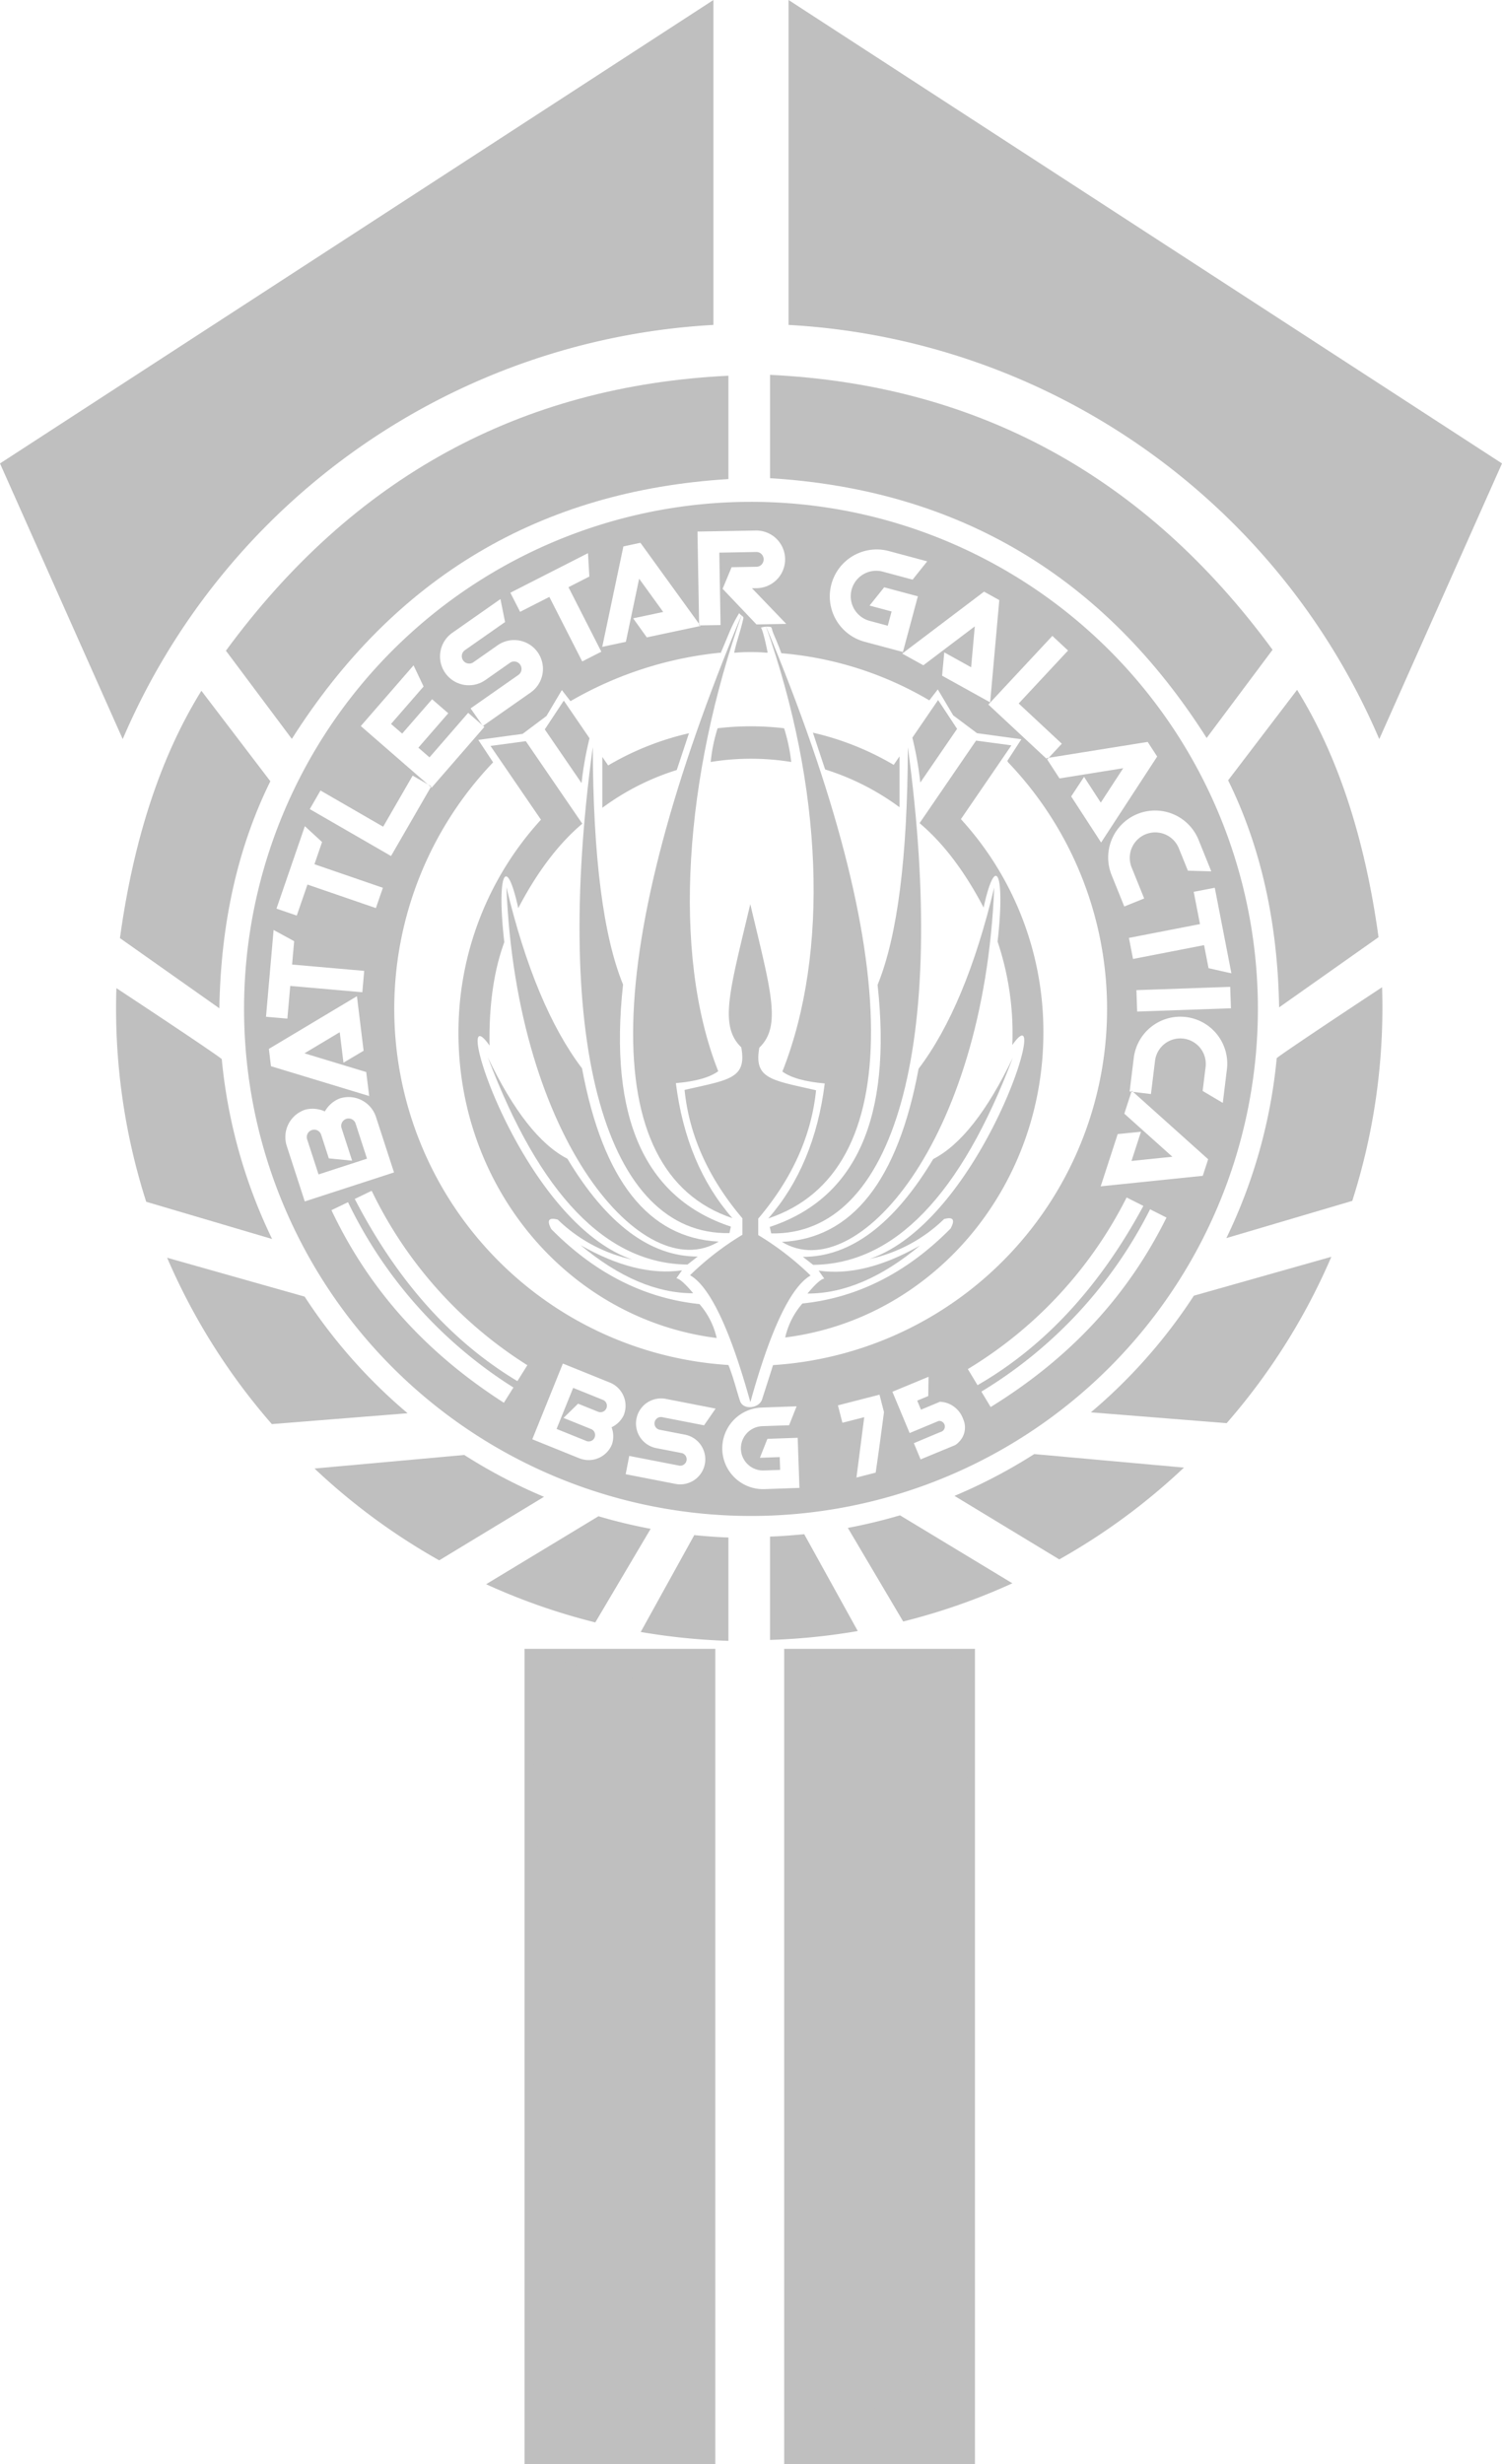 <svg id="Layer_1" data-name="Layer 1" xmlns="http://www.w3.org/2000/svg" xmlns:xlink="http://www.w3.org/1999/xlink" viewBox="0 0 283.473 464.894"><defs><style>.cls-1,.cls-2{fill:#bfbfbf;}.cls-2{fill-rule:evenodd;}.cls-3{clip-path:url(#clip-path);}.cls-4{clip-path:url(#clip-path-2);}</style><clipPath id="clip-path" transform="translate(0 0.094)"><rect class="cls-1" x="99" y="311" width="36" height="153.801"/></clipPath><clipPath id="clip-path-2" transform="translate(0 0.094)"><rect class="cls-1" x="148" y="311" width="36" height="153.801"/></clipPath></defs><g id="surface1"><path class="cls-2" d="M134.644,61.195V-.094L0,87.348,23.141,139.32l.027.019A129.005,129.005,0,0,1,134.652,61.211Zm7.086,33.395a95.67,95.67,0,1,1-95.668,95.668A95.681,95.681,0,0,1,141.731,94.59Zm5.731,28.562a65.659,65.659,0,0,1,27.933,8.895l1.598-2.066,2.902,4.891,4.5,3.371,8.367,1.141-2.648,4.086.168.289a67.326,67.326,0,0,1-44.418,113.711l.035-.016c-.594,1.906-1.524,4.758-2.062,6.461-.539,1.715-3.527,2.094-4.145.375-.562-1.574-1.176-4.25-2.211-6.84h.004a67.326,67.326,0,0,1-44.418-113.711L90.27,139.508l8.367-1.137,4.5-3.375,2.902-4.891,1.598,2.066.039.023a70.246,70.246,0,0,1,28.277-9.145l.027.141c1.773-4.051,1.883-4.863,3.559-7.664-.086.301.828.645.77.953-.43,2.172-1.316,4.461-1.742,6.566l.066.02a35.765,35.765,0,0,1,6.137,0l.105-.059c-1.215-6.02-1.531-4.535-1.207-4.707a4.094,4.094,0,0,1,1.715-.117c.328.082.266.445.488,1.012C146.195,120.023,146.805,121.336,147.461,123.152ZM64.109,207.16a5.441,5.441,0,0,1,6.852,3.492l3.402,10.465L57.52,226.59l-3.398-10.461a5.441,5.441,0,0,1,3.492-6.859,5.528,5.528,0,0,1,3.699.34A5.517,5.517,0,0,1,64.109,207.16Zm1.25,3.848a1.388,1.388,0,0,0-.894,1.754l1.992,6.137-4.394-.434-1.445-4.449a1.379,1.379,0,0,0-1.754-.894,1.385,1.385,0,0,0-.894,1.758l2.148,6.613,9.145-2.973-2.148-6.617a1.35,1.35,0,0,0-.691-.812A1.376,1.376,0,0,0,65.359,211.008Zm2.004-23.141L68.625,198.16l-3.801,2.25-.707-5.75-6.652,3.98,11.652,3.535.559,4.523-18.535-5.625-.398-3.266Zm-15.727-12.5,3.879,2.117-.387,4.406,13.609,1.195-.355,4.031-13.605-1.191-.543,6.172-4.031-.352Zm5.899-19.582,3.25,2.992-1.441,4.188L72.262,167.41l-1.32,3.828-12.914-4.441-2.02,5.855L52.18,171.34ZM81.391,148.27l-7.59,13.145-15.336-8.852,2.023-3.508,11.828,6.832,5.566-9.641Zm10.024-11.211-9.957,11.457L68.094,136.894l9.957-11.453,1.891,3.992-6.141,7.062,2.102,1.824,5.644-6.484,3.055,2.648-5.645,6.492,2.102,1.828,7.301-8.402Zm10.074-14.07a5.448,5.448,0,0,1-1.336,7.578l-9.016,6.312-2.32-3.316,9.016-6.309a1.366,1.366,0,0,0,.574-.902,1.408,1.408,0,0,0-1.133-1.617,1.354,1.354,0,0,0-1.039.234l-4.559,3.195a5.439,5.439,0,1,1-6.238-8.91l9.012-6.316.871,4.332-7.562,5.297a1.355,1.355,0,0,0-.578.898,1.391,1.391,0,0,0,2.176,1.383l4.559-3.195a5.444,5.444,0,0,1,7.574,1.336Zm9.484-18.715.258,4.41-3.941,2.012,6.199,12.172-3.606,1.836L103.68,112.531,98.16,115.344l-1.84-3.605Zm21.25,13.734-10.149,2.156-2.574-3.59,5.668-1.207-4.543-6.277-2.504,11.914-4.457.949,3.988-18.949,3.215-.688Zm16.164-.391-5.617.102-6.391-6.723,1.699-4.074,4.68-.082a1.33,1.33,0,0,0,.981-.426,1.406,1.406,0,0,0-.035-1.973,1.342,1.342,0,0,0-.996-.387l-6.953.121.238,13.664-4.047.066-.309-17.707,11-.191a5.438,5.438,0,0,1,.195,10.875l-.91.012Zm22.023,5.305-7.332-1.961a8.857,8.857,0,0,1,4.586-17.109l7.328,1.965-2.758,3.453-5.621-1.508a4.806,4.806,0,1,0-2.488,9.285l3.422.918.723-2.688-4.156-1.113,2.758-3.449,6.356,1.699Zm16.461,9.5-9.07-5.031.414-4.398,5.066,2.809.691-7.715-9.707,7.344-3.988-2.207,15.445-11.688,2.875,1.594Zm10.766,10.766L186.535,132.84l12.078-12.957,2.961,2.762-9.316,9.992,8.141,7.59Zm10.176,15.68-5.648-8.695,2.43-3.695L207.75,151.34l4.234-6.492-12.023,1.93-2.481-3.824,19.121-3.066,1.793,2.758Zm4.375,12.074-2.367-5.863a8.854,8.854,0,1,1,16.418-6.633l2.367,5.863-4.414-.125-1.707-4.219a4.806,4.806,0,1,0-8.914,3.598l2.371,5.863Zm20.215,12.605-4.312-.969-.844-4.344-13.41,2.605-.773-3.973,13.41-2.606-1.184-6.086,3.977-.77Zm-17.785,7.219-.141-4.043,17.699-.621.141,4.047Zm-1.418,15.074.77-6.281a8.855,8.855,0,1,1,17.578,2.156l-.769,6.277-3.801-2.25.555-4.519a4.807,4.807,0,1,0-9.543-1.172l-.77,6.277Zm-5.465,17.898,3.207-9.859,4.395-.438-1.789,5.512,7.711-.797-9.066-8.129,1.406-4.332,14.418,12.934L227,221.754ZM115.492,272.43a4.748,4.748,0,0,1-6.16,2.617l-8.871-3.586,5.77-14.285,8.871,3.586a4.733,4.733,0,0,1,2.613,6.16,4.801,4.801,0,0,1-2.293,2.273A4.804,4.804,0,0,1,115.492,272.43Zm-3.266-1.32a1.196,1.196,0,0,0-.668-1.574l-5.203-2.102,2.746-2.688,3.773,1.523a1.214,1.214,0,0,0,1.574-1.594,1.166,1.166,0,0,0-.664-.648l-5.609-2.266-3.133,7.75,5.609,2.266a1.173,1.173,0,0,0,.926-.004A1.155,1.155,0,0,0,112.227,271.109Zm20.797,5.031a4.729,4.729,0,0,1-5.547,3.742l-9.391-1.828.668-3.453,9.395,1.824a1.21,1.21,0,1,0,.465-2.375l-4.754-.922a4.731,4.731,0,0,1,1.805-9.289l9.395,1.832-2.184,3.156-7.883-1.531a1.21,1.21,0,1,0-.461,2.375l4.754.922a4.736,4.736,0,0,1,3.738,5.547Zm17.855,4.496-6.594.231a7.7,7.7,0,1,1-.539-15.391l6.598-.231-1.418,3.57-5.059.176a4.18,4.18,0,1,0,.293,8.355l3.078-.105-.082-2.422-3.738.133,1.414-3.57,5.719-.203Zm24.367-20.965-6.824,2.824,3.254,7.793,5.477-2.285a1.06,1.06,0,0,1,.336,2.09l-5.016,2.106,1.273,3.059,6.555-2.711a4.45,4.45,0,0,0,1.207-1.234,3.83,3.83,0,0,0,.274-3.652,4.928,4.928,0,0,0-2.688-2.898,4.811,4.811,0,0,0-1.707-.375l-3.57,1.492-.711-1.707,2.086-.871Zm-12.137,7.625-1.469,11.387,3.629-.93q.592-3.984,1.567-11.414l-.844-3.293-7.848,2.016.844,3.285Zm-96.152-41.18q11.977,23.15,30.692,34.371l1.879-3h.004a79.744,79.744,0,0,1-29.383-32.91Zm-4.402,2.121c7.02,14.789,17.52,26.684,32.539,36.332l1.805-2.879A84.706,84.706,0,0,1,65.68,226.731l-3.125,1.508,3.125-1.508Zm153.234-.805q-12.393,22.939-31.301,33.82l-1.824-3.035H182.66A79.716,79.716,0,0,0,212.625,225.84Zm4.363,2.199c-7.281,14.664-18.035,26.395-33.223,35.773l.039-.023-1.75-2.914a84.732,84.732,0,0,0,31.84-34.398Z" transform="translate(0 0.094)"/><path class="cls-2" d="M148.824,61.195V-.094L283.473,87.348,260.328,139.32l-.027.019A128.999,128.999,0,0,0,148.82,61.211Z" transform="translate(0 0.094)"/><rect class="cls-1" x="99" y="311.094" width="36" height="153.801"/><g class="cls-3"><path class="cls-2" d="M134.644,318.266V464.789l-28.969-18.863L99.742,311.367A127.727,127.727,0,0,0,134.644,318.266Z" transform="translate(0 0.094)"/></g><rect class="cls-1" x="148" y="311.094" width="36" height="153.801"/><g class="cls-4"><path class="cls-2" d="M148.82,318.266V464.789l28.969-18.863,5.934-134.559A127.727,127.727,0,0,1,148.82,318.266Z" transform="translate(0 0.094)"/></g><path class="cls-2" d="M141.609,170.523c3.824,16.18,5.977,22.945,1.703,27.039-1.082,5.953,2.324,6.121,10.703,8.051q-1.312,12.879-10.91,24.215v3.106a54.81,54.81,0,0,1,9.875,7.625q-5.643,3.281-11.371,23.934V264.43q-5.736-20.648-11.375-23.926a54.282,54.282,0,0,1,9.875-7.625v-3.113q-9.598-11.326-10.91-24.215c8.379-1.93,11.785-2.09,10.703-8.047-4.274-4.094-2.121-10.859,1.707-27.039Z" transform="translate(0 0.094)"/><path class="cls-2" d="M138.219,229.738c-26.113-8.715-24.398-51.355,1.871-114.117-10.816,30.551-13.422,63.949-4.539,86.402q-2.42,1.77-7.992,2.246Q129.498,219.75,138.219,229.738Z" transform="translate(0 0.094)"/><path class="cls-2" d="M137.668,232.562c-23.336.441-33.406-35.598-25.793-91.723q.094,31.078,5.711,44.824-4.096,37.623,20.355,45.676C137.852,231.746,137.758,232.156,137.668,232.562Z" transform="translate(0 0.094)"/><path class="cls-2" d="M109.848,201.484q5.9,31.693,25.793,32.68c-13.969,8.539-38.102-18.742-40.066-66.863Q100.959,189.76,109.848,201.484Z" transform="translate(0 0.094)"/><path class="cls-2" d="M129.746,238.496c.644-.504,1.289-1.004,1.934-1.508q-13.494,0-24.594-18.457-7.781-4.002-15.012-19.117Q106.764,238.262,129.746,238.496Z" transform="translate(0 0.094)"/><path class="cls-2" d="M128.711,239.59q-8.649,1.236-19.137-4.75,10.904,9.094,21.25,9.07-2.273-2.725-3.172-2.82Q128.18,240.34,128.711,239.59Z" transform="translate(0 0.094)"/><path class="cls-2" d="M144.996,229.797c26.113-8.707,25.766-49.145-.504-111.906,10.816,30.547,12.055,61.738,3.168,84.195q2.426,1.764,7.996,2.242Q153.717,219.809,144.996,229.797Z" transform="translate(0 0.094)"/><path class="cls-2" d="M145.547,232.621c23.336.441,33.406-35.598,25.793-91.723q-.094,31.078-5.711,44.824,4.096,37.623-20.355,45.676C145.363,231.805,145.457,232.215,145.547,232.621Z" transform="translate(0 0.094)"/><path class="cls-2" d="M173.367,201.547q-5.9,31.688-25.793,32.676c13.969,8.539,38.102-18.738,40.066-66.863Q182.256,189.83,173.367,201.547Z" transform="translate(0 0.094)"/><path class="cls-2" d="M153.469,238.555c-.645-.504-1.289-1.004-1.934-1.508q13.494,0,24.594-18.457,7.781-4.002,15.016-19.117Q176.449,238.32,153.469,238.555Z" transform="translate(0 0.094)"/><path class="cls-2" d="M154.504,239.644q8.648,1.248,19.137-4.75-10.904,9.105-21.25,9.074,2.273-2.725,3.172-2.82C155.211,240.648,154.859,240.144,154.504,239.644Z" transform="translate(0 0.094)"/><path class="cls-2" d="M119.336,237.555A29.04,29.04,0,0,1,105.27,230.02q-2.572-.703-1.223,1.789,12.363,12.515,27.961,14.145a14.585,14.585,0,0,1,3.25,6.406v-.004c-27.797-3.484-48.73-28.191-48.73-57.508a59.4,59.4,0,0,1,15.566-40.285l.004.004-9.531-13.922,6.668-.898,10.664,15.57q-6.627,5.578-11.977,15.723l-.109.219c-2.289-10.5-4.109-6.488-2.637,6.414q-2.977,8.145-2.781,19.504C84.551,186.047,98.066,230.254,119.336,237.555Z" transform="translate(0 0.094)"/><path class="cls-2" d="M164.113,237.445a28.972,28.972,0,0,0,14.062-7.531q2.578-.709,1.227,1.789-12.363,12.516-27.961,14.141a14.6,14.6,0,0,0-3.25,6.41c27.793-3.492,48.727-28.195,48.727-57.512a59.387,59.387,0,0,0-15.562-40.281l-.008.004,9.535-13.926-6.672-.898-10.66,15.574q6.627,5.572,11.977,15.715l.105.219c2.289-10.496,4.109-6.484,2.641,6.414a54.367,54.367,0,0,1,2.781,19.508c7.844-11.137-5.672,33.074-26.945,40.375Z" transform="translate(0 0.094)"/><path class="cls-2" d="M109.758,147.664l-6.941-10.137,3.586-5.434,4.859,7.098A63.772,63.772,0,0,0,109.758,147.664Z" transform="translate(0 0.094)"/><path class="cls-2" d="M173.688,147.555l6.945-10.133-3.586-5.438-4.859,7.101A63.917,63.917,0,0,1,173.688,147.555Z" transform="translate(0 0.094)"/><path class="cls-2" d="M113.68,152.32v-9.602c.367.535.731,1.07,1.098,1.605a53.469,53.469,0,0,1,15.25-6.07c-.766,2.309-1.535,4.625-2.301,6.934A47.212,47.212,0,0,0,113.68,152.32Z" transform="translate(0 0.094)"/><path class="cls-2" d="M169.77,152.215v-9.601l-1.101,1.605a53.52,53.52,0,0,0-15.246-6.074q1.148,3.475,2.301,6.934A47.362,47.362,0,0,1,169.77,152.215Z" transform="translate(0 0.094)"/><path class="cls-2" d="M134.133,143.672a47.431,47.431,0,0,1,15.195,0v-.039a33.708,33.708,0,0,0-1.355-6.352v.031a53.399,53.399,0,0,0-12.539,0A30.664,30.664,0,0,0,134.133,143.672Z" transform="translate(0 0.094)"/><path class="cls-2" d="M42.637,122.68,55.078,139.32q29.062-45.75,82.402-49.023v-19.5Q78.594,73.65,42.637,122.68Z" transform="translate(0 0.094)"/><path class="cls-2" d="M51.023,147.309q-9.217,18.68-9.625,42.84L22.637,176.906Q26.51,148.77,38.008,130.238Z" transform="translate(0 0.094)"/><path class="cls-2" d="M41.852,199.731a99.229,99.229,0,0,0,9.504,33.945l-23.762-7.024a119.602,119.602,0,0,1-5.625-40.309C41.824,199.453,41.852,199.731,41.852,199.731Z" transform="translate(0 0.094)"/><path class="cls-2" d="M31.543,237.211a119.515,119.515,0,0,0,19.762,31.387l25.625-2.047a100.376,100.376,0,0,1-19.434-22.004Z" transform="translate(0 0.094)"/><path class="cls-2" d="M59.359,276.981a119.884,119.884,0,0,0,23.531,17.324l19.777-11.988a99.581,99.581,0,0,1-15.047-7.894Z" transform="translate(0 0.094)"/><path class="cls-2" d="M91.746,298.809a118.425,118.425,0,0,0,20.605,7.207l10.445-17.66a100.657,100.657,0,0,1-9.844-2.371Z" transform="translate(0 0.094)"/><path class="cls-2" d="M120.922,307.82a120.02,120.02,0,0,0,16.559,1.676v-19.5q-2.443-.07-6.453-.449Z" transform="translate(0 0.094)"/><path class="cls-2" d="M240.172,122.504l-12.441,16.641q-29.062-45.75-82.402-49.016v-19.5Q204.215,73.471,240.172,122.504Z" transform="translate(0 0.094)"/><path class="cls-2" d="M231.785,147.133q9.217,18.686,9.625,42.84l18.762-13.242q-3.873-28.131-15.371-46.668Z" transform="translate(0 0.094)"/><path class="cls-2" d="M240.957,199.555a99.275,99.275,0,0,1-9.504,33.949l23.762-7.023a119.607,119.607,0,0,0,5.625-40.309C240.984,199.277,240.957,199.555,240.957,199.555Z" transform="translate(0 0.094)"/><path class="cls-2" d="M251.266,237.031a119.385,119.385,0,0,1-19.762,31.395l-25.625-2.047a100.602,100.602,0,0,0,19.438-22.008Z" transform="translate(0 0.094)"/><path class="cls-2" d="M223.449,276.805a119.762,119.762,0,0,1-23.531,17.324l-19.777-11.988a99.411,99.411,0,0,0,15.047-7.887Z" transform="translate(0 0.094)"/><path class="cls-2" d="M191.062,298.633a118.437,118.437,0,0,1-20.605,7.211L160.012,288.18a99.538,99.538,0,0,0,9.844-2.371Z" transform="translate(0 0.094)"/><path class="cls-2" d="M161.887,307.644a119.415,119.415,0,0,1-16.559,1.676v-19.5q2.443-.065,6.453-.449Z" transform="translate(0 0.094)"/></g></svg>